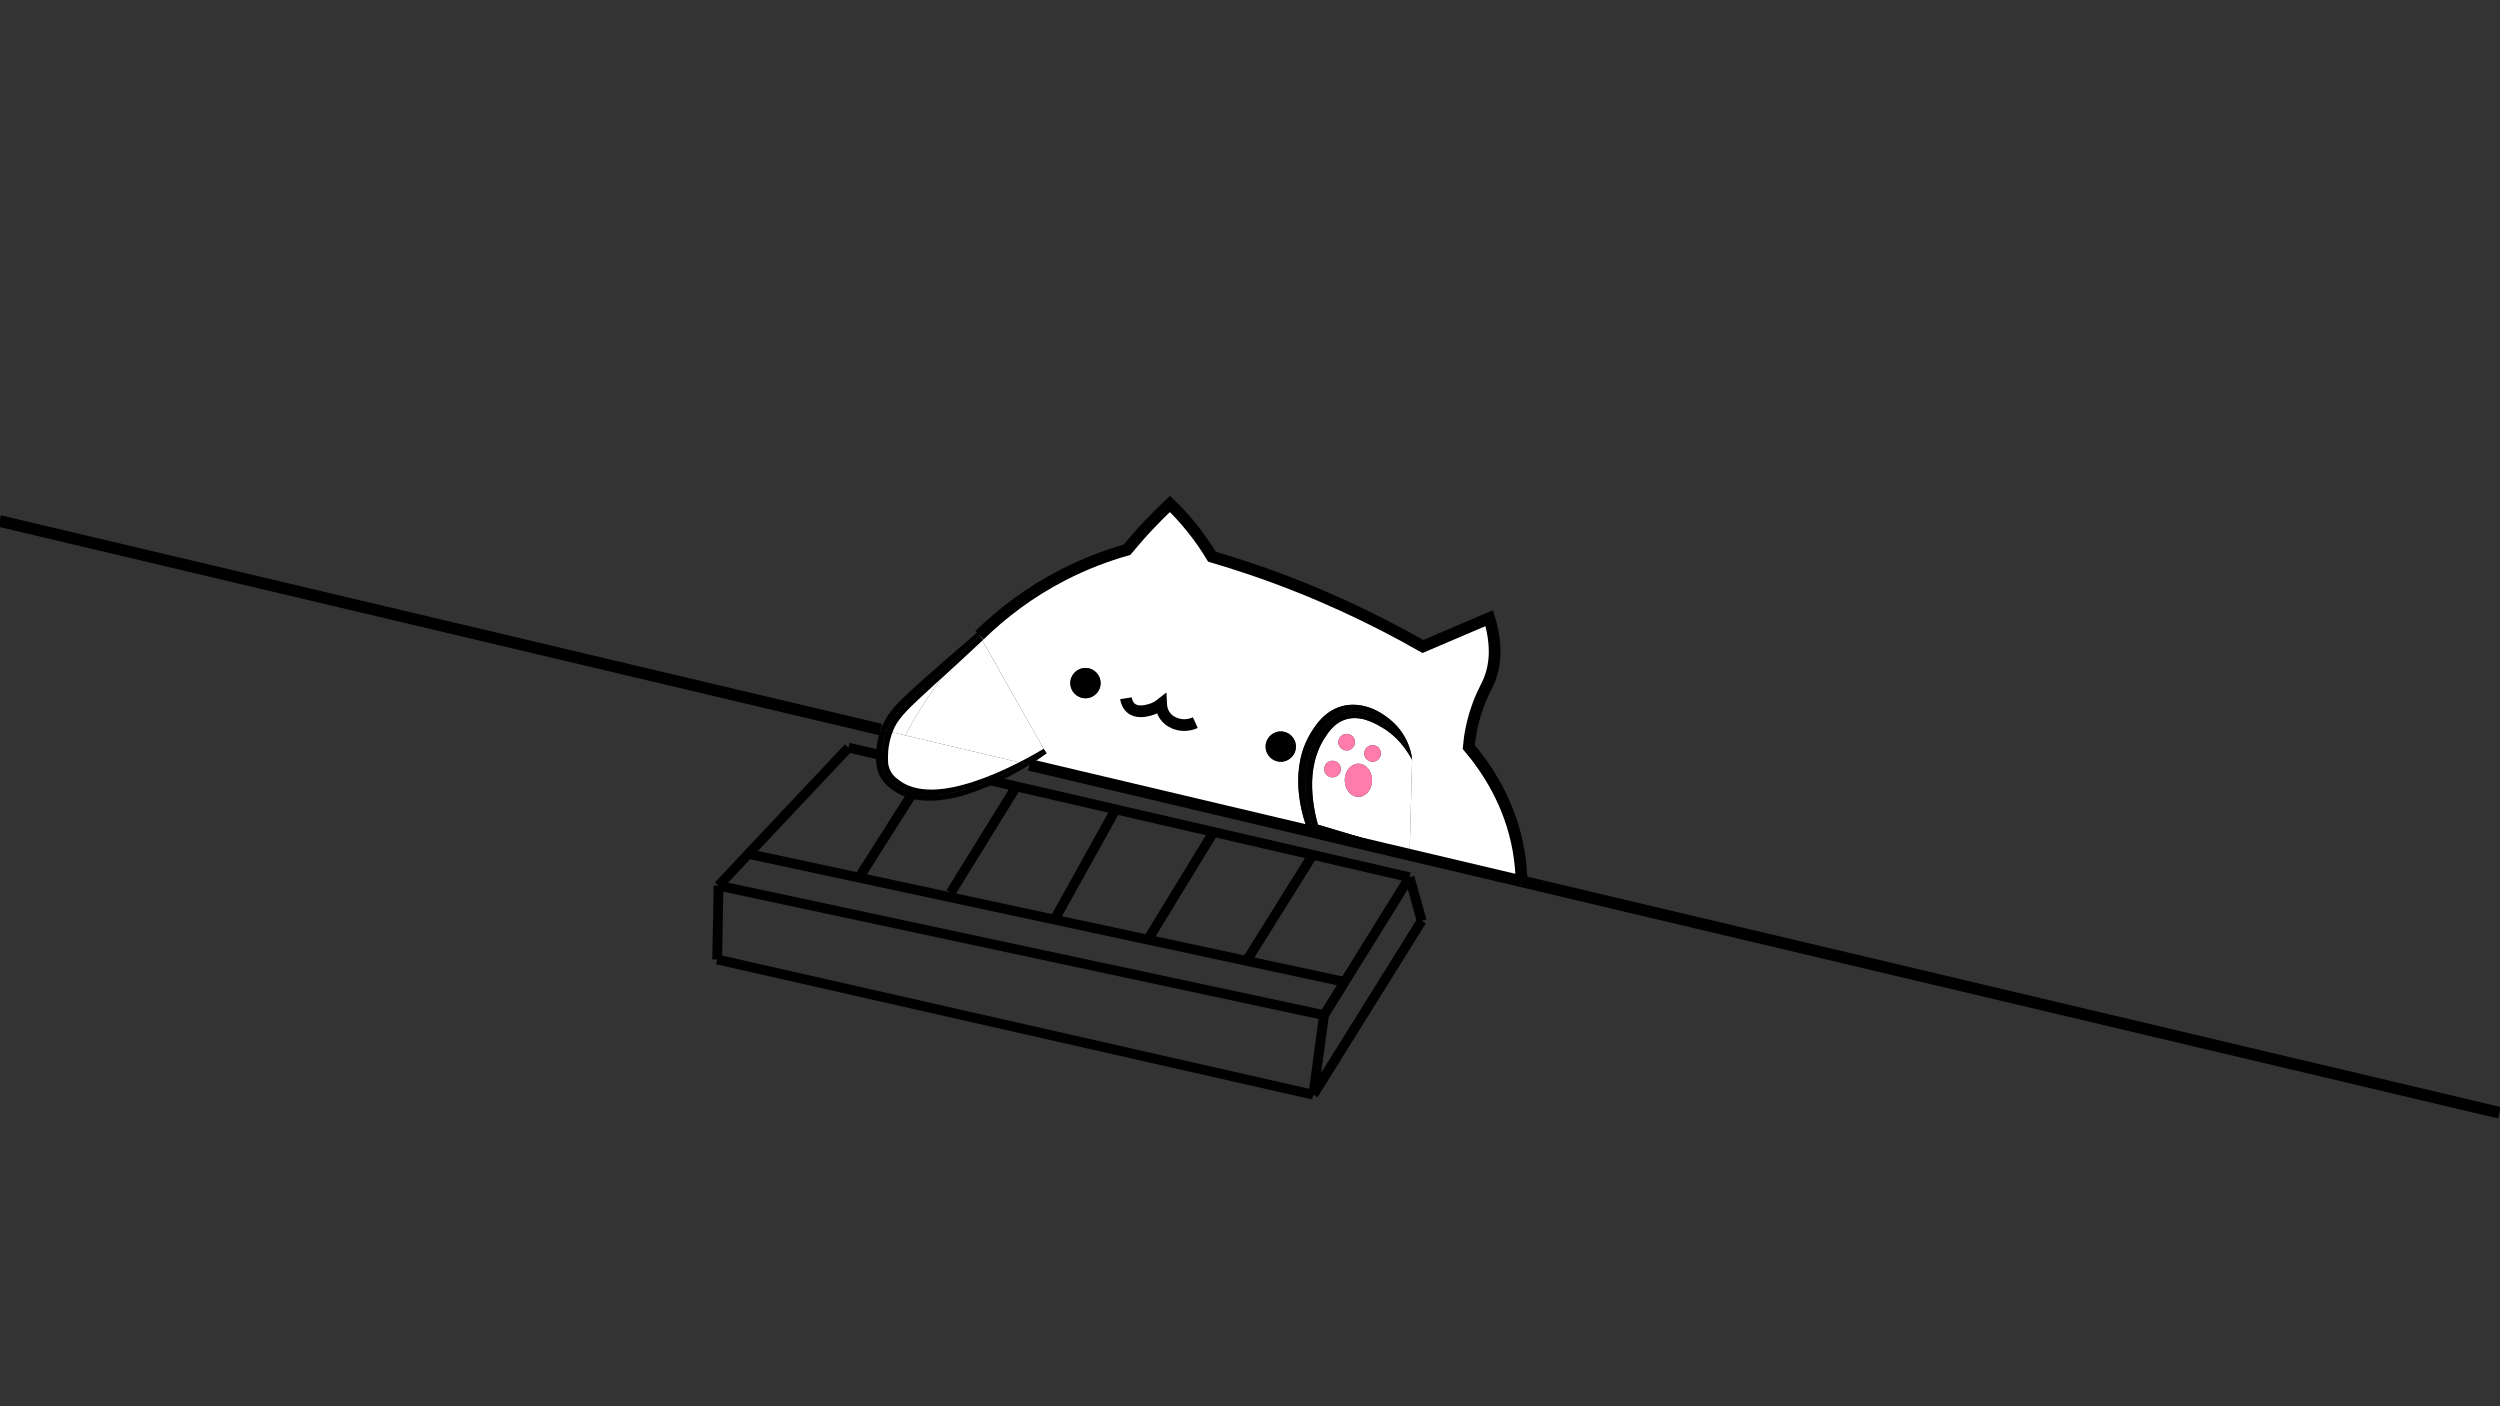 <?xml version="1.0" encoding="utf-8"?>
<!-- Generator: Adobe Illustrator 22.1.0, SVG Export Plug-In . SVG Version: 6.00 Build 0)  -->
<svg version="1.1" id="Слой_1" xmlns="http://www.w3.org/2000/svg" xmlns:xlink="http://www.w3.org/1999/xlink" x="0px" y="0px"
	 viewBox="0 0 2560 1440" style="enable-background:new 0 0 2560 1440;" xml:space="preserve">
<rect x="0" y="0" width="2560" height="1440" fill="#333333" stroke="none"/>
<style type="text/css">
	.st0{fill:none;stroke:#000000;stroke-width:10;stroke-miterlimit:10;}
	.st1{fill:#FFFFFF;}
	.st2{fill:#FF7BAC;}
	.st3{fill:none;stroke:#000000;stroke-width:12;stroke-miterlimit:10;}
</style>
<g>
	<line class="st0" x1="735.8" y1="906.9" x2="1355.8" y2="1039.5"/>
	<line class="st0" x1="1344.8" y1="1121" x2="1355.8" y2="1039.5"/>
	<line class="st0" x1="735.8" y1="906.9" x2="734.4" y2="982.5"/>
	<line class="st0" x1="868.8" y1="765.6" x2="735.8" y2="906.9"/>
	<line class="st0" x1="1443.4" y1="898.3" x2="868.8" y2="765.6"/>
	<line class="st0" x1="1455.8" y1="942.9" x2="1443.4" y2="898.3"/>
	<line class="st0" x1="1375.6" y1="1005.2" x2="766.4" y2="874.4"/>
	<line class="st0" x1="1142.5" y1="828.8" x2="1079.8" y2="941.7"/>
	<line class="st0" x1="1242.7" y1="851.9" x2="1175.4" y2="962.2"/>
	<line class="st0" x1="1344.2" y1="875.4" x2="1276.5" y2="983.9"/>
	<line class="st0" x1="1040.8" y1="805.3" x2="973.6" y2="914.1"/>
	<line class="st0" x1="951.9" y1="784.8" x2="879.6" y2="898.7"/>
	<line class="st0" x1="1355.8" y1="1039.5" x2="1443.4" y2="898.3"/>
	<line class="st0" x1="1344.8" y1="1121" x2="1455.8" y2="942.9"/>
	<line class="st0" x1="734.4" y1="982.5" x2="1344.8" y2="1121"/>
</g>
<g>
	<g id="XMLID_1_">
		<g>
			<path class="st1" d="M1443.5,872.5l2.5-94.5c-0.4-4.8-1.6-9.6-3.4-14.4c-1.7-4.6-4-9.1-6.9-13.3c-2.8-4.2-6.3-8.1-10.1-11.5
				l-1.5-1.3l-1.4-1.2c-1-0.8-2-1.5-3-2.3c-2.1-1.5-4.2-2.9-6.4-4.2c-1.1-0.7-2.3-1.3-3.4-1.9c-1.1-0.6-2.3-1.1-3.5-1.7
				c-1.2-0.4-2.5-1-3.7-1.4c-1.3-0.4-2.5-0.9-3.8-1.2c-5.1-1.4-10.7-2.2-16.3-1.8c-5.7,0.3-11.2,1.9-16.3,4.4
				c-5.1,2.5-9.5,6-13.3,9.9s-6.8,8.3-9.5,12.5l-1,1.6l-1,1.7c-0.7,1.1-1.3,2.2-1.9,3.4c-1.2,2.3-2.3,4.7-3.3,7.1
				c-2,4.8-3.5,9.8-4.6,14.8c-1.1,5.1-1.8,10.1-2.1,15.2c-0.3,5-0.3,10.1,0,15.1s1,10,1.8,14.9s1.9,9.7,3.3,14.5
				c1.3,4.7,2.9,9.3,4.7,13.8l-285.3-67.5c6-3.8,11.9-7.6,17.6-11.9l-2.5-3.7l-63.3-111.9c0.3-0.3,0.5-0.5,0.8-0.8l-3.8-4.4
				c23-22.4,51.1-44,85.1-61.6c23.1-11.9,45.5-20.2,66-26c6.7-8.1,14-16.5,22-25c7.5-7.9,14.8-15.3,22-22c7,6.7,14.5,14.7,22,24
				c8.6,10.6,15.5,20.8,21,30c13.5,4,27.1,8.3,41,13c66.1,22.5,124.4,50.1,175,79c22.7-9.7,45.3-19.3,68-29c8.7,28.8,5.6,48.3,1,61
				c-3.3,9-7,13.8-12,27c-6.7,17.8-9.1,33.5-10,44c18,21.2,42.5,57,51,106c1.9,11,2.8,21.4,3,31l-0.1,0.4l-163.3-38.7L1443.5,872.5
				l-0.5-0.1C1443.2,872.4,1443.3,872.5,1443.5,872.5z M1327,764.5c0-8.6-6.9-15.5-15.5-15.5s-15.5,6.9-15.5,15.5
				s6.9,15.5,15.5,15.5S1327,773.1,1327,764.5z M1127,699.5c0-8.6-6.9-15.5-15.5-15.5s-15.5,6.9-15.5,15.5s6.9,15.5,15.5,15.5
				S1127,708.1,1127,699.5z"/>
			<path class="st1" d="M1429.4,755.7c6.5,6.2,11.9,13.8,16.6,22.3l-2.5,94.5c-0.2,0-0.3-0.1-0.5-0.1l-93.5-28
				c-4.6-16.8-7-34.1-5.5-50.9c0.4-4.4,1.1-8.7,2.1-13c0.9-4.3,2.3-8.4,3.9-12.4c0.8-2,1.7-4,2.7-5.9c0.4-0.9,1-1.9,1.5-2.8l0.8-1.4
				l0.9-1.5c2.4-3.8,4.8-7.3,7.6-10.3c2.7-3,5.8-5.5,9.2-7.3c3.4-1.8,7.1-3,11-3.4c3.8-0.4,7.9-0.1,11.9,0.8c4,1,8,2.5,11.9,4.4
				c2,0.9,3.9,2,5.8,3.1c1,0.5,1.9,1.1,2.9,1.7l1.5,0.9l1.4,0.9C1422.8,749.8,1426.2,752.6,1429.4,755.7z M1414,771.5
				c0-4.7-3.8-8.5-8.5-8.5s-8.5,3.8-8.5,8.5s3.8,8.5,8.5,8.5S1414,776.2,1414,771.5z M1405,799c0-9.4-6.3-17-14-17s-14,7.6-14,17
				s6.3,17,14,17S1405,808.4,1405,799z M1387.5,760c0-4.7-3.8-8.5-8.5-8.5s-8.5,3.8-8.5,8.5s3.8,8.5,8.5,8.5
				S1387.5,764.7,1387.5,760z M1373,787.5c0-4.7-3.8-8.5-8.5-8.5s-8.5,3.8-8.5,8.5s3.8,8.5,8.5,8.5S1373,792.2,1373,787.5z"/>
			<path d="M1442.6,763.6c1.8,4.8,3,9.6,3.4,14.4c-2.2-7.1-8.4-23.8-25-36c-5.4-4-24.5-18-45-12c-14.6,4.3-22.5,16.6-27,24
				c-22.7,36.8-8.2,82.9-4,95c32.6,7.8,65.4,15.6,98,23.4l0.4,0.1l-48.8-8.8l-55.2-13.1c-1.8-4.5-3.4-9.1-4.7-13.8
				c-1.3-4.8-2.4-9.6-3.3-14.5c-0.8-4.9-1.5-9.9-1.8-14.9s-0.3-10.1,0-15.1c0.3-5.1,1-10.1,2.1-15.2c1.1-5,2.6-10,4.6-14.8
				c1-2.4,2.1-4.8,3.3-7.1c0.6-1.2,1.2-2.3,1.9-3.4l1-1.7l1-1.6c2.7-4.2,5.7-8.6,9.5-12.5s8.2-7.4,13.3-9.9
				c5.1-2.5,10.6-4.1,16.3-4.4c5.6-0.4,11.2,0.4,16.3,1.8c1.3,0.3,2.5,0.8,3.8,1.2c1.2,0.4,2.5,1,3.7,1.4c1.2,0.6,2.4,1.1,3.5,1.7
				c1.1,0.6,2.3,1.2,3.4,1.9c2.2,1.3,4.3,2.7,6.4,4.2c1,0.8,2,1.5,3,2.3l1.4,1.2l1.5,1.3c3.8,3.4,7.3,7.3,10.1,11.5
				C1438.6,754.5,1440.9,759,1442.6,763.6z"/>
			<path d="M1421,742c16.6,12.2,22.8,28.9,25,36c-4.7-8.5-10.1-16.1-16.6-22.3c-3.2-3.1-6.6-5.9-10.3-8.4l-1.4-0.9l-1.5-0.9
				c-1-0.6-1.9-1.2-2.9-1.7c-1.9-1.1-3.8-2.2-5.8-3.1c-3.9-1.9-7.9-3.4-11.9-4.4c-4-0.9-8.1-1.2-11.9-0.8c-3.9,0.4-7.6,1.6-11,3.4
				c-3.4,1.8-6.5,4.3-9.2,7.3c-2.8,3-5.2,6.5-7.6,10.3l-0.9,1.5l-0.8,1.4c-0.5,0.9-1.1,1.9-1.5,2.8c-1,1.9-1.9,3.9-2.7,5.9
				c-1.6,4-3,8.1-3.9,12.4c-1,4.3-1.7,8.6-2.1,13c-1.4,16.8,0.9,34.1,5.5,50.9l-3.3-1l4.1,3.7c-0.3-0.9-0.5-1.8-0.8-2.7l93.5,28
				c-32.6-7.8-65.4-15.6-98-23.4c-4.2-12.1-18.7-58.2,4-95c4.5-7.4,12.4-19.7,27-24C1396.5,724,1415.6,738,1421,742z"/>
			<circle class="st2" cx="1405.5" cy="771.5" r="8.5"/>
			<ellipse class="st2" cx="1391" cy="799" rx="14" ry="17"/>
			<circle class="st2" cx="1379" cy="760" r="8.5"/>
			<circle class="st2" cx="1364.5" cy="787.5" r="8.5"/>
			<path d="M1350.3,847.1l-4.1-3.7l3.3,1C1349.8,845.3,1350,846.2,1350.3,847.1z"/>
			<path d="M1339.4,850.7l55.2,13.1l-51-9.2l-2.8-0.5l-1.3-3.2C1339.5,850.8,1339.4,850.8,1339.4,850.7z"/>
			<circle cx="1311.5" cy="764.5" r="15.5"/>
			<circle cx="1111.5" cy="699.5" r="15.5"/>
			<path d="M1069.2,767.6l2.5,3.7c-5.7,4.2-11.6,8.1-17.6,11.9l-5.1-1.2c11.9-6.7,19.8-12,21-12.8L1069.2,767.6z"/>
			<path d="M1069.2,767.6l0.8,1.5c-1.2,0.8-9.1,6.1-21,12.8l-5.5-1.3c1.8-0.9,3.7-1.9,5.5-2.8c3.3-1.7,6.6-3.5,9.9-5.4
				c3.3-1.8,6.6-3.7,9.7-5.6L1069.2,767.6z"/>
			<path class="st1" d="M1069.2,767.6l-0.6-0.8c-3.1,1.9-6.4,3.8-9.7,5.6c-3.3,1.9-6.6,3.7-9.9,5.4c-1.8,1-3.6,1.9-5.5,2.8L927,753
				l0,0c8.5-16,20.7-36.8,37.6-59c3-2.7,5.9-5.4,8.9-8.2c10.8-10,21.7-19.9,32.4-30L1069.2,767.6z"/>
			<path d="M1054.1,783.2c-0.5,0.3-1,0.6-1.5,0.9c-6.5,4-13.1,7.8-19.9,11.3c-13.6,7.1-27.7,13.3-42.5,18c-7.4,2.3-15,4.2-22.8,5.3
				c-7.8,1.2-15.9,1.7-24,0.8c-8.1-0.8-16.4-3-23.8-7.1c-3.8-2.1-7.1-4.5-10.3-7.2c-3.5-3-6.3-6.7-8.4-10.8c-2-4.1-3.2-8.6-3.6-13.2
				c-0.3-4.1-0.2-8.1,0-12.2c0.5-7.4,2-14.8,4.6-21.9l6,1.4c-0.1,0.3-0.2,0.6-0.4,1c-4,11.3-4.7,22.1-4.3,31
				c0.4,7.7,3.9,15,9.7,20.1c2.2,1.9,4.4,3.5,6.6,5c35.5,23.1,97.2-5.4,129.5-23.7L1054.1,783.2z"/>
			<path d="M1043.5,780.6l5.5,1.3c-32.3,18.2-94,46.8-129.5,23.7c-2.2-1.5-4.4-3.1-6.6-5c-5.8-5.1-9.3-12.4-9.7-20.1
				c-0.4-8.9,0.3-19.7,4.3-31c0.1-0.3,0.2-0.7,0.4-1l6,1.4c-2.4,6.3-3.9,13.1-4.4,20c-0.3,3.5-0.3,7.1-0.1,10.5c0.2,3,1,5.9,2.3,8.6
				s3.1,5.1,5.4,7.1c2.5,2.2,5.4,4.2,8.2,5.9c5.8,3.3,12.4,5.2,19.3,6c3.5,0.4,7,0.5,10.5,0.5c3.6-0.1,7.1-0.3,10.7-0.8
				c7.2-0.9,14.3-2.4,21.4-4.4c7.1-1.9,14.1-4.3,21.1-6.9c6.9-2.6,13.8-5.5,20.6-8.7C1033.8,785.5,1038.7,783.1,1043.5,780.6z"/>
			<path class="st1" d="M927,753l116.5,27.6c-4.8,2.5-9.7,4.8-14.6,7.1c-6.8,3.2-13.7,6.1-20.6,8.7c-7,2.6-14,5-21.1,6.9
				c-7.1,2-14.2,3.5-21.4,4.4c-3.6,0.5-7.1,0.7-10.7,0.8c-3.5,0-7-0.1-10.5-0.5c-6.9-0.8-13.5-2.7-19.3-6c-2.8-1.7-5.7-3.7-8.2-5.9
				c-2.3-2-4.1-4.4-5.4-7.1s-2.1-5.6-2.3-8.6c-0.2-3.4-0.2-7,0.1-10.5c0.5-6.9,2-13.7,4.4-20L927,753z"/>
			<path d="M1003.5,651.5l2.4,4.3c-10.7,10.1-21.6,20.1-32.4,30c-3,2.7-5.9,5.5-8.9,8.2c7.9-10.3,16.7-21,26.7-31.6
				C996.4,657.8,1000.5,654.2,1003.5,651.5z"/>
			<path d="M1002.9,650.6l3.8,4.4c-0.3,0.3-0.5,0.5-0.8,0.8l-2.4-4.3c-3,2.7-7.1,6.3-12.2,10.9C995,658.4,998.9,654.5,1002.9,650.6z
				"/>
			<path d="M1002.9,650.6c-4,3.9-7.8,7.8-11.5,11.8c-9.2,8.2-21.4,19.2-35.8,32.1c-31.1,28-41.6,37.7-47.6,54l-6-1.4
				c0.2-0.6,0.5-1.3,0.7-1.9c1.5-3.8,3.4-7.6,5.6-11.2c2.2-3.5,4.8-6.7,7.4-9.8c5.3-6,10.9-11.3,16.5-16.5s11.3-10.2,16.9-15.2
				c5.7-5,11.3-10,17.1-15c11.4-9.9,22.8-19.9,34.3-29.7L1002.9,650.6z"/>
			<path d="M955.5,694.5c14.4-13,26.7-24,35.8-32.1c-10,10.6-18.9,21.3-26.7,31.6c-8.2,7.5-16.3,15-24.4,22.5
				c-5.4,5.1-10.8,10.3-15.4,15.7c-2.3,2.7-4.5,5.4-6.3,8.3s-3.3,5.9-4.5,9.1c0,0.1-0.1,0.2-0.1,0.4l-6-1.4
				C913.9,732.2,924.4,722.5,955.5,694.5z"/>
			<path class="st1" d="M940.2,716.5c8.1-7.5,16.2-15,24.4-22.5c-16.9,22.2-29.1,43-37.6,59l0,0l-13.1-3.1c0-0.1,0.1-0.2,0.1-0.4
				c1.2-3.2,2.7-6.2,4.5-9.1s4-5.6,6.3-8.3C929.4,726.8,934.8,721.6,940.2,716.5z"/>
		</g>
		<g>
			<path class="st3" d="M1153,715c0.4,2.6,1.5,6.9,5,10c6.1,5.3,15,3,19,2c5.6-1.4,9.6-4.1,12-6c0.1,2.1,0.5,7.1,4,12
				c3.8,5.3,8.9,7.2,11,8c9.4,3.4,17.8,0,20-1"/>
			<path class="st3" d="M1558,902c-0.2-9.6-1.1-20-3-31c-8.5-49-33-84.8-51-106c0.9-10.5,3.3-26.2,10-44c5-13.2,8.7-18,12-27
				c4.6-12.7,7.7-32.2-1-61c-22.7,9.7-45.3,19.3-68,29c-50.6-28.9-108.9-56.5-175-79c-13.9-4.7-27.5-9-41-13
				c-5.5-9.2-12.4-19.4-21-30c-7.5-9.3-15-17.3-22-24c-7.2,6.7-14.5,14.1-22,22c-8,8.5-15.3,16.9-22,25c-20.5,5.8-42.9,14.1-66,26
				c-34.1,17.6-62.2,39.2-85.1,61.6"/>
			<line class="st3" x1="901.9" y1="747.1" x2="-0.5" y2="533.5"/>
			<polyline class="st3" points="1557.9,902.4 1394.6,863.8 1339.4,850.7 1054.1,783.2 			"/>
			<line class="st3" x1="1557.9" y1="902.4" x2="2559.5" y2="1139.5"/>
		</g>
	</g>
</g>
</svg>
